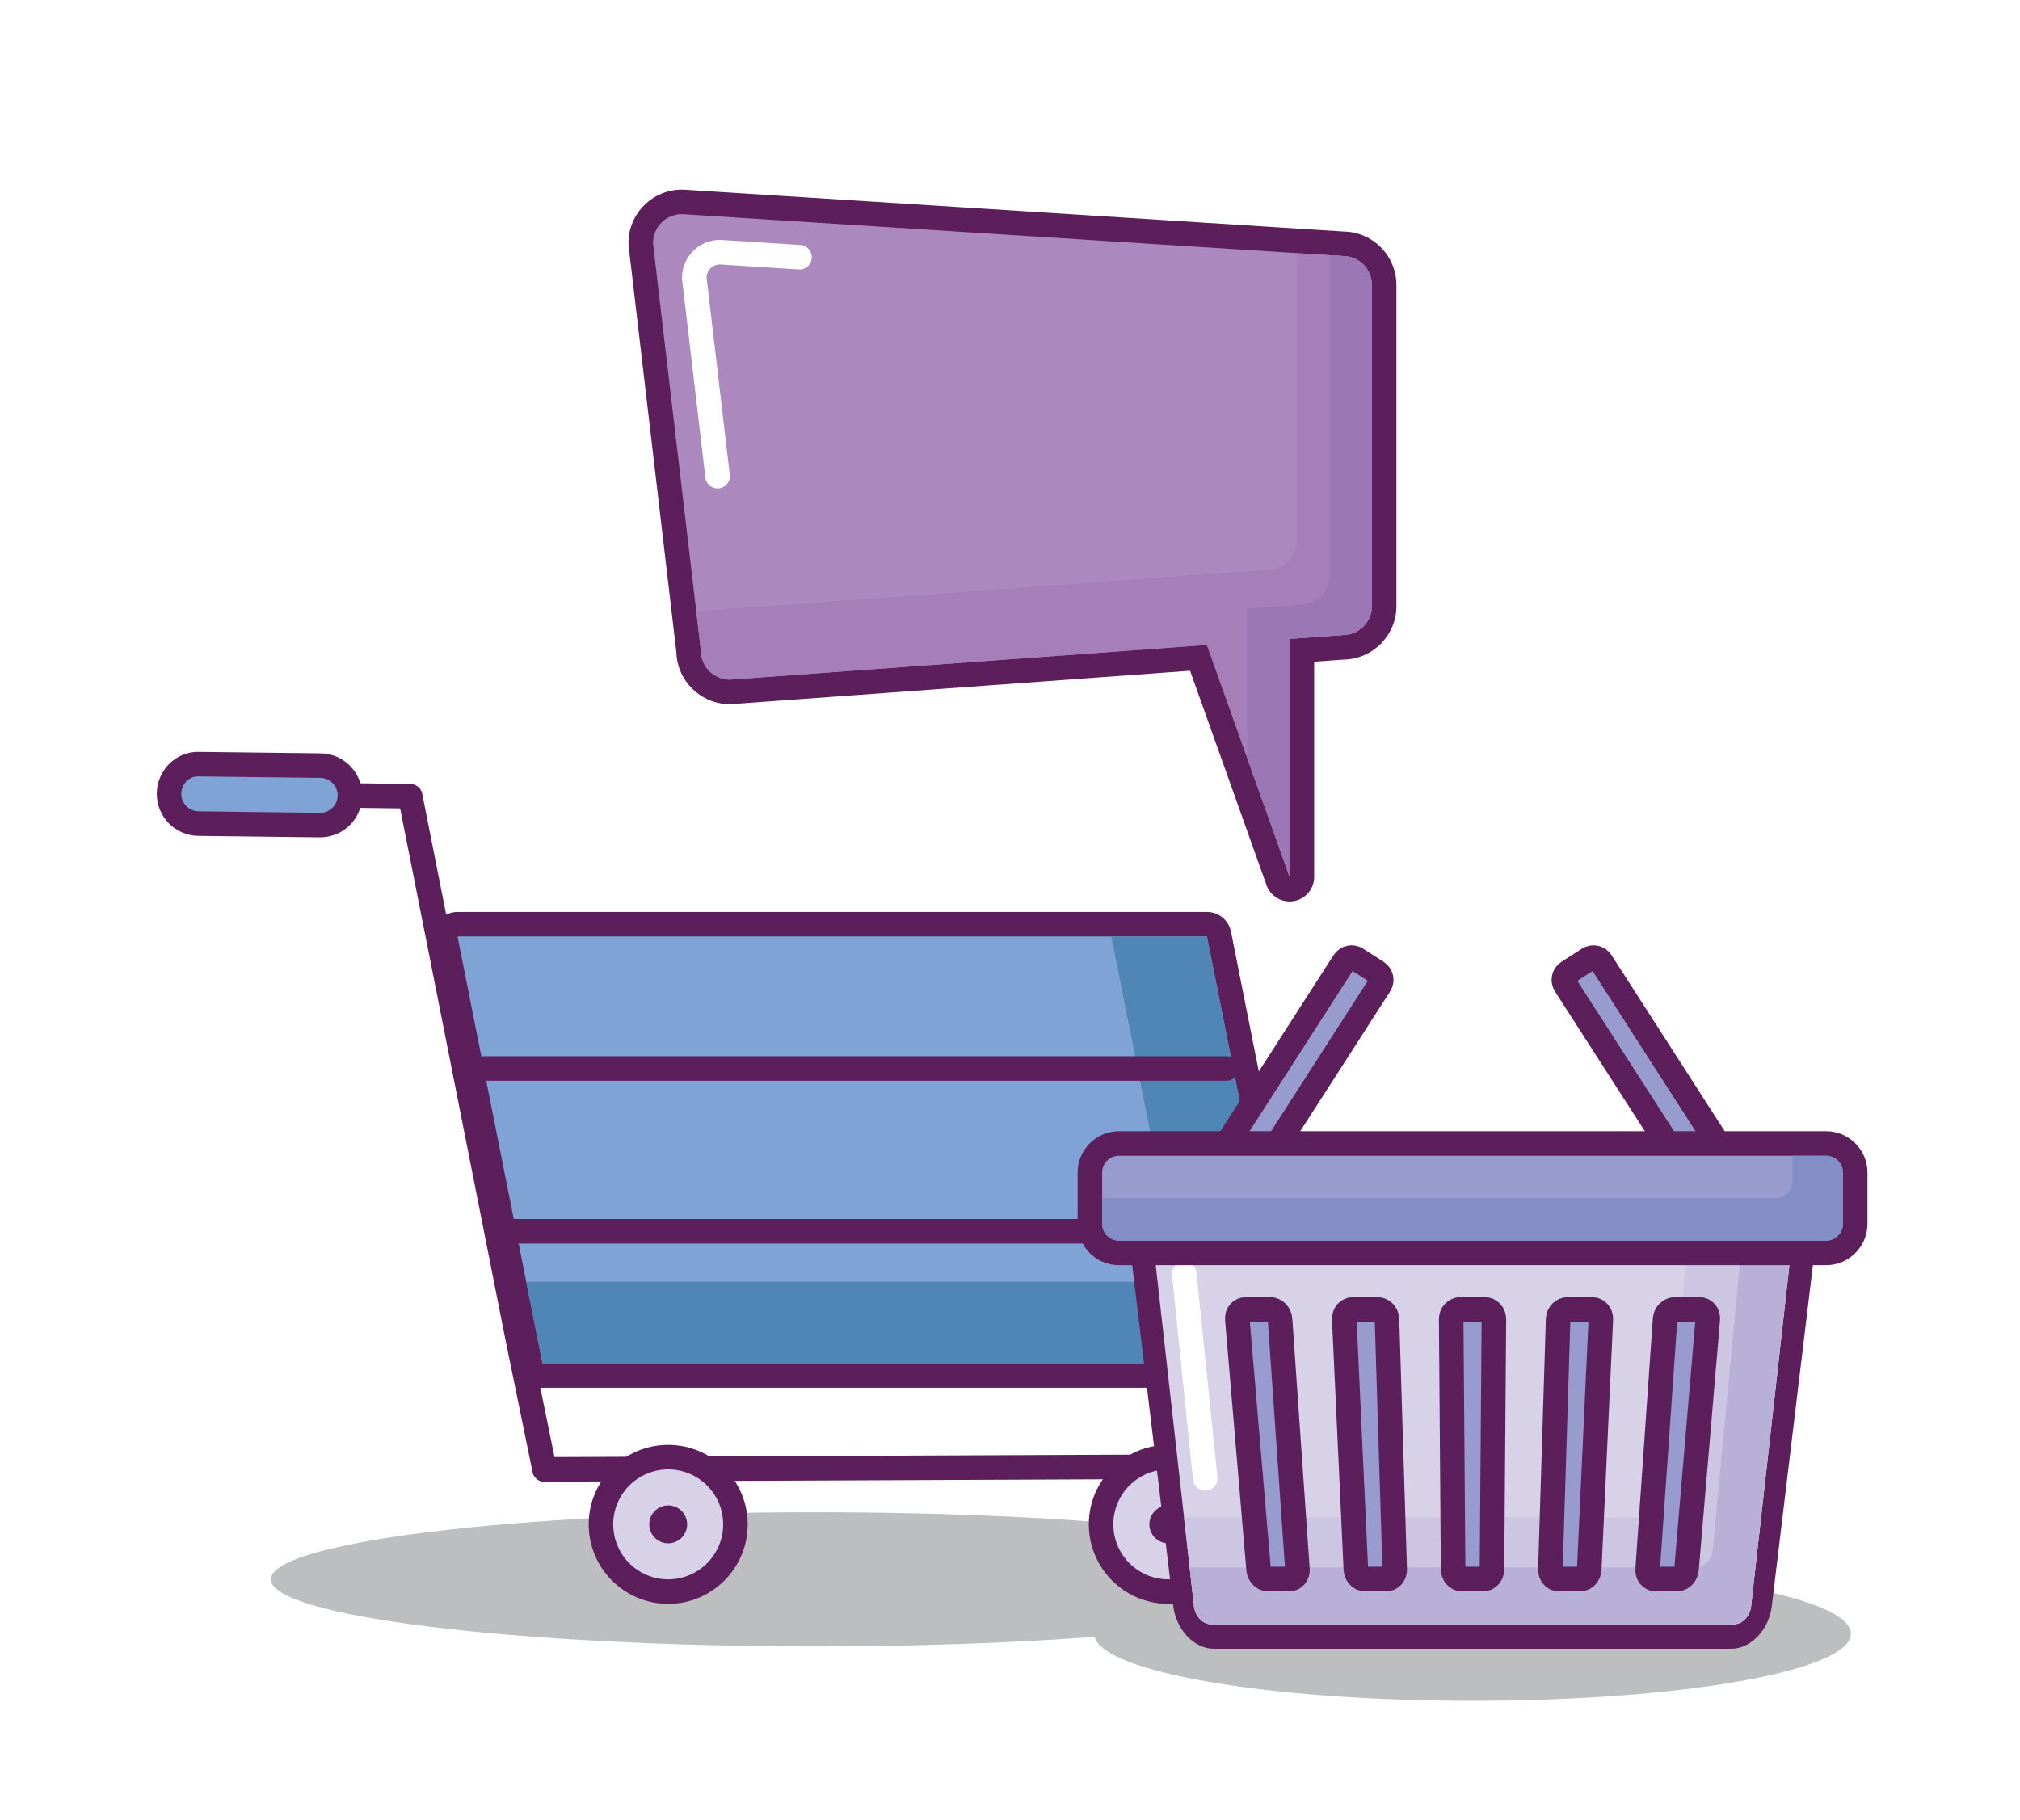 <?xml version="1.0" encoding="utf-8"?>
<!-- Generator: Adobe Illustrator 27.5.0, SVG Export Plug-In . SVG Version: 6.00 Build 0)  -->
<svg version="1.1" id="Capa_1" xmlns="http://www.w3.org/2000/svg" xmlns:xlink="http://www.w3.org/1999/xlink" x="0px" y="0px"
	 viewBox="0 0 425.196 383.174" style="enable-background:new 0 0 425.196 383.174;" xml:space="preserve">
<rect x="0" style="fill:#ffffff;" width="425.196" height="383.174"/>
<g>
	<path style="fill:#BCBEC0;" d="M309.962,329.848c-8.753,0-17.166,0.255-25.043,0.717c-7.705-6.876-55.522-12.17-113.395-12.17
		c-63.24,0-114.507,6.32-114.507,14.12c0,7.799,51.267,14.122,114.507,14.122c21.536,0,41.677-0.734,58.884-2.01
		c1.939,7.496,36.81,13.464,79.553,13.464c43.989,0,79.647-6.321,79.647-14.12S353.951,329.848,309.962,329.848z"/>
	<g>
		<g>
			<path style="fill:#AB89BF;" d="M271.455,187.21c-1.076,0-2.06-0.674-2.432-1.716L252.272,138.5l-98.441,7.17
				c-0.063,0.005-0.125,0.007-0.188,0.007c-4.741,0-8.607-3.812-8.696-8.53l-10.066-85.653c-0.012-0.101-0.018-0.201-0.018-0.302
				c0-4.792,3.9-8.691,8.695-8.691c0.055,0,0.109,0.002,0.164,0.005l139.027,8.824c4.753,0.048,8.605,3.929,8.605,8.691v67.568
				c0,4.759-3.845,8.637-8.593,8.691l-8.723,0.635v47.712c0,1.257-0.905,2.331-2.143,2.545
				C271.748,187.197,271.601,187.21,271.455,187.21z"/>
			<path style="fill:#5C1F5B;" d="M143.559,45.083l139.101,8.828c3.376,0,6.112,2.734,6.112,6.109v67.568
				c0,3.375-2.735,6.109-6.112,6.109l-11.204,0.814v50.114l-17.411-48.846l-100.402,7.313c-3.376,0-6.114-2.734-6.114-6.111
				l-10.082-85.791C137.447,47.817,140.183,45.083,143.559,45.083 M143.559,39.917c-6.218,0-11.277,5.058-11.277,11.274
				c0,0.201,0.012,0.402,0.035,0.603l10.052,85.536c0.185,6.059,5.171,10.93,11.275,10.93c0.125,0,0.251-0.005,0.376-0.014
				l96.48-7.027l16.091,45.143c0.743,2.084,2.712,3.432,4.863,3.432c0.292,0,0.587-0.024,0.883-0.076
				c2.477-0.428,4.286-2.576,4.286-5.09v-45.311l6.254-0.454c6.119-0.116,11.062-5.128,11.062-11.273V60.021
				c0-6.154-4.957-11.173-11.088-11.273l-138.963-8.819C143.777,39.921,143.669,39.917,143.559,39.917L143.559,39.917z"/>
		</g>
		
			<path style="fill:none;stroke:#FFFFFF;stroke-width:5.166;stroke-linecap:round;stroke-linejoin:round;stroke-miterlimit:10;" d="
			M168.287,54.158l-16.74-1.064c-2.989,0-5.41,2.424-5.41,5.413l4.908,41.755"/>
		<g>
			<path style="fill:#A67FB9;" d="M282.66,53.911l-9.674-0.615v60.541c0,3.375-2.737,6.109-6.114,6.109l-7.69,0.56l0,0l-0.684,0.051
				l-2.828,0.207l0,0l-109.112,7.945l0.971,8.273c0,3.377,2.738,6.111,6.114,6.111l100.402-7.313l1.625,4.551l15.786,44.295v-50.114
				l11.204-0.814c3.376,0,6.112-2.734,6.112-6.109V60.021C288.772,56.646,286.037,53.911,282.66,53.911z"/>
		</g>
		<g>
			<g>
				<path style="fill:#9C77B5;" d="M282.66,53.911l-2.801-0.179v67.487c0,3.378-2.737,6.111-6.112,6.111l-11.204,0.817v31.475
					l8.913,25.004v-50.114l11.204-0.814c3.376,0,6.112-2.734,6.112-6.109V60.021C288.772,56.646,286.037,53.911,282.66,53.911z"/>
			</g>
		</g>
	</g>
	<g>
		<g>
			<g>
				<path style="fill:#7FA3D5;" d="M114.184,289.604c-1.232,0-2.293-0.87-2.533-2.079L93.77,197.674
					c-0.151-0.758,0.046-1.545,0.537-2.143c0.491-0.598,1.223-0.944,1.997-0.944h157.75c1.232,0,2.293,0.87,2.533,2.079
					l17.881,89.852c0.151,0.758-0.046,1.545-0.537,2.143c-0.491,0.598-1.223,0.944-1.997,0.944H114.184z"/>
				<path style="fill:#5C1F5B;" d="M254.053,197.17l17.881,89.852h-157.75L96.303,197.17H254.053 M254.053,192.004H96.303
					c-1.547,0-3.012,0.693-3.993,1.889c-0.981,1.196-1.375,2.769-1.073,4.285l17.881,89.852c0.481,2.417,2.602,4.158,5.066,4.158
					h157.75c1.547,0,3.012-0.693,3.993-1.889c0.981-1.196,1.375-2.768,1.073-4.285l-17.881-89.852
					C258.639,193.745,256.518,192.004,254.053,192.004L254.053,192.004z"/>
			</g>
			<polygon style="fill:#5086B5;" points="254.053,197.17 233.922,197.17 248.393,269.885 110.774,269.885 114.184,287.022 
				271.934,287.022 			"/>
			<g>
				
					<line style="fill:#7FA3D5;stroke:#5C1F5B;stroke-width:5.166;stroke-linecap:round;stroke-linejoin:round;stroke-miterlimit:10;" x1="102.021" y1="224.961" x2="258.099" y2="224.961"/>
				
					<line style="fill:#7FA3D5;stroke:#5C1F5B;stroke-width:5.166;stroke-linecap:round;stroke-linejoin:round;stroke-miterlimit:10;" x1="108.468" y1="259.23" x2="266.218" y2="259.23"/>
			</g>
		</g>
		
			<polyline style="fill:none;stroke:#5C1F5B;stroke-width:5.166;stroke-linecap:round;stroke-linejoin:round;stroke-miterlimit:10;" points="
			114.626,309.404 108.872,281.306 86.35,167.646 48.837,167.145 		"/>
		<g>
			
				<path style="fill:#7FA3D5;stroke:#5C1F5B;stroke-width:5.166;stroke-linecap:round;stroke-linejoin:round;stroke-miterlimit:10;" d="
				M67.397,173.713c-0.025,0-0.05,0-0.076,0l-25.551-0.309c-3.456-0.043-6.225-2.88-6.183-6.336c0.041-3.458,2.896-6.346,6.334-6.18
				l25.549,0.306c3.455,0.042,6.225,2.878,6.185,6.333C73.612,170.958,70.817,173.713,67.397,173.713z"/>
		</g>
		
			<line style="fill:none;stroke:#5C1F5B;stroke-width:5.166;stroke-linecap:round;stroke-linejoin:round;stroke-miterlimit:10;" x1="114.626" y1="309.374" x2="265.719" y2="308.733"/>
		<g>
			<g>
				<path style="fill:#D8D2E9;" d="M140.648,335.098c-7.804,0-14.153-6.35-14.153-14.153c0-7.804,6.349-14.153,14.153-14.153
					c7.805,0,14.155,6.35,14.155,14.153C154.804,328.748,148.454,335.098,140.648,335.098z"/>
				<path style="fill:#5C1F5B;" d="M140.648,309.374c6.392,0,11.572,5.181,11.572,11.57c0,6.389-5.181,11.57-11.572,11.57
					c-6.389,0-11.57-5.182-11.57-11.57C129.078,314.555,134.259,309.374,140.648,309.374 M140.648,304.208
					c-9.229,0-16.736,7.508-16.736,16.736c0,9.229,7.508,16.736,16.736,16.736c9.23,0,16.738-7.508,16.738-16.736
					C157.387,311.716,149.878,304.208,140.648,304.208L140.648,304.208z"/>
			</g>
			<g>
				<path style="fill:#5C1F5B;" d="M144.636,320.944c0,2.202-1.786,3.987-3.988,3.987c-2.2,0-3.985-1.785-3.985-3.987
					c0-2.202,1.786-3.988,3.985-3.988C142.851,316.956,144.636,318.742,144.636,320.944z"/>
			</g>
			<g>
				<path style="fill:#D8D2E9;" d="M245.921,335.098c-7.804,0-14.153-6.35-14.153-14.153c0-7.804,6.349-14.153,14.153-14.153
					c7.804,0,14.153,6.35,14.153,14.153C260.074,328.748,253.725,335.098,245.921,335.098z"/>
				<path style="fill:#5C1F5B;" d="M245.921,309.374c6.389,0,11.57,5.181,11.57,11.57c0,6.389-5.181,11.57-11.57,11.57
					c-6.392,0-11.57-5.182-11.57-11.57C234.351,314.555,239.529,309.374,245.921,309.374 M245.921,304.208
					c-9.228,0-16.735,7.508-16.735,16.736c0,9.229,7.507,16.736,16.735,16.736c9.229,0,16.736-7.508,16.736-16.736
					C262.657,311.716,255.15,304.208,245.921,304.208L245.921,304.208z"/>
			</g>
			<g>
				<path style="fill:#5C1F5B;" d="M249.906,320.944c0,2.202-1.783,3.987-3.985,3.987c-2.202,0-3.988-1.785-3.988-3.987
					c0-2.202,1.786-3.988,3.988-3.988C248.123,316.956,249.906,318.742,249.906,320.944z"/>
			</g>
		</g>
	</g>
	<g>
		<g>
			<g>
				<g>
					<g>
						<g>
							<path style="fill:#D8D2E9;" d="M255.184,344.546c-2.917,0-5.621-2.851-6.029-6.353l-10.285-88.333
								c-0.408-3.502,2.098-6.352,5.585-6.352h131.013c3.486,0,5.991,2.85,5.583,6.352l-10.285,88.333
								c-0.408,3.503-3.112,6.353-6.027,6.353H255.184z"/>
							<g>
								<path style="fill:#5C1F5B;" d="M375.195,246.091c2.062,0,3.545,1.688,3.312,3.769l-9.917,88.333
									c-0.234,2.083-1.835,3.77-3.575,3.77H254.91c-1.742,0-3.343-1.688-3.577-3.77l-9.916-88.333
									c-0.233-2.081,1.249-3.769,3.313-3.769H375.195 M375.744,240.925H244.182c-4.926,0-8.45,4.008-7.856,8.935l10.653,88.333
									c0.594,4.928,4.398,8.936,8.48,8.936h109.008c4.081,0,7.884-4.009,8.478-8.936l10.653-88.333
									C384.192,244.933,380.669,240.925,375.744,240.925L375.744,240.925z"/>
							</g>
						</g>
						<g>
							<path style="fill:#CCC6E3;" d="M375.195,246.091h-18.954l-5.245,69.63c-0.157,2.083-1.756,3.769-3.573,3.769h-98.189
								l2.1,18.703c0.234,2.083,1.835,3.77,3.577,3.77h110.105c1.741,0,3.341-1.688,3.575-3.77l9.917-88.333
								C378.74,247.778,377.257,246.091,375.195,246.091z"/>
						</g>
						<g>
							<path style="fill:#B9B0D7;" d="M375.195,246.091h-7.086l-7.585,80.136c-0.197,2.083-1.801,3.766-3.583,3.766H250.413
								l0.92,8.2c0.234,2.083,1.835,3.77,3.577,3.77h110.105c1.741,0,3.341-1.688,3.575-3.77l9.917-88.333
								C378.74,247.778,377.257,246.091,375.195,246.091z"/>
						</g>
						
							<line style="fill:none;stroke:#FFFFFF;stroke-width:5.166;stroke-linecap:round;stroke-linejoin:round;stroke-miterlimit:10;" x1="249.277" y1="268.228" x2="253.687" y2="311.261"/>
					</g>
				</g>
				<g>
					
						<path style="fill:#979BCD;stroke:#5C1F5B;stroke-width:5.166;stroke-linecap:round;stroke-linejoin:round;stroke-miterlimit:10;" d="
						M273.099,330.391c0.079,1.133-0.638,2.053-1.605,2.053h-4.651c-0.964,0-1.827-0.92-1.923-2.053l-4.474-52.651
						c-0.097-1.136,0.695-2.054,1.763-2.054h5.151c1.071,0,1.999,0.918,2.078,2.054L273.099,330.391z"/>
					
						<path style="fill:#979BCD;stroke:#5C1F5B;stroke-width:5.166;stroke-linecap:round;stroke-linejoin:round;stroke-miterlimit:10;" d="
						M293.577,330.391c0.035,1.133-0.721,2.053-1.685,2.053h-4.651c-0.968,0-1.791-0.92-1.843-2.053l-2.44-52.651
						c-0.053-1.136,0.769-2.054,1.84-2.054h5.151c1.068,0,1.965,0.918,2.001,2.054L293.577,330.391z"/>
					
						<path style="fill:#979BCD;stroke:#5C1F5B;stroke-width:5.166;stroke-linecap:round;stroke-linejoin:round;stroke-miterlimit:10;" d="
						M314.052,330.391c-0.009,1.133-0.798,2.053-1.765,2.053h-4.65c-0.965,0-1.756-0.92-1.765-2.053l-0.406-52.651
						c-0.009-1.136,0.852-2.054,1.921-2.054h5.15c1.07,0,1.93,0.918,1.921,2.054L314.052,330.391z"/>
					
						<path style="fill:#979BCD;stroke:#5C1F5B;stroke-width:5.166;stroke-linecap:round;stroke-linejoin:round;stroke-miterlimit:10;" d="
						M334.529,330.391c-0.053,1.133-0.877,2.053-1.844,2.053h-4.651c-0.965,0-1.719-0.92-1.684-2.053l1.628-52.651
						c0.035-1.136,0.93-2.054,1.999-2.054h5.151c1.07,0,1.894,0.918,1.842,2.054L334.529,330.391z"/>
					
						<path style="fill:#979BCD;stroke:#5C1F5B;stroke-width:5.166;stroke-linecap:round;stroke-linejoin:round;stroke-miterlimit:10;" d="
						M355.004,330.391c-0.096,1.133-0.956,2.053-1.922,2.053h-4.651c-0.965,0-1.684-0.92-1.605-2.053l3.662-52.651
						c0.079-1.136,1.01-2.054,2.079-2.054h5.151c1.07,0,1.858,0.918,1.761,2.054L355.004,330.391z"/>
				</g>
			</g>
		</g>
		<g>
			
				<path style="fill:#979BCD;stroke:#5C1F5B;stroke-width:5.166;stroke-linecap:round;stroke-linejoin:round;stroke-miterlimit:10;" d="
				M263.697,248.943c-0.576,0.898-1.77,1.156-2.662,0.581l-4.312-2.77c-0.896-0.578-1.154-1.771-0.579-2.664l26.742-41.599
				c0.577-0.893,1.767-1.152,2.663-0.577l4.312,2.771c0.893,0.575,1.154,1.766,0.578,2.664L263.697,248.943z"/>
			
				<path style="fill:#979BCD;stroke:#5C1F5B;stroke-width:5.166;stroke-linecap:round;stroke-linejoin:round;stroke-miterlimit:10;" d="
				M356.227,248.943c0.576,0.898,1.77,1.156,2.662,0.581l4.311-2.77c0.896-0.578,1.155-1.771,0.579-2.664l-26.741-41.599
				c-0.576-0.893-1.768-1.152-2.664-0.577l-4.311,2.771c-0.894,0.575-1.155,1.766-0.579,2.664L356.227,248.943z"/>
		</g>
		<g>
			<path style="fill:#979BCD;" d="M235.539,263.785c-3.377,0-6.125-2.749-6.125-6.127v-10.777c0-3.38,2.748-6.13,6.125-6.13h148.846
				c3.377,0,6.125,2.75,6.125,6.13v10.777c0,3.378-2.748,6.127-6.125,6.127H235.539z"/>
			<path style="fill:#5C1F5B;" d="M384.385,243.334c1.958,0,3.542,1.589,3.542,3.547v10.777c0,1.958-1.584,3.544-3.542,3.544
				H235.539c-1.955,0-3.542-1.586-3.542-3.544v-10.777c0-1.958,1.587-3.547,3.542-3.547H384.385 M384.385,238.168H235.539
				c-4.802,0-8.708,3.908-8.708,8.713v10.777c0,4.803,3.906,8.71,8.708,8.71h148.846c4.801,0,8.707-3.907,8.707-8.71v-10.777
				C393.092,242.076,389.187,238.168,384.385,238.168L384.385,238.168z"/>
		</g>
		<g>
			<path style="fill:#838DC6;" d="M384.385,243.334h-7.09v5.391c0,1.957-1.584,3.544-3.542,3.544H231.997v5.39
				c0,1.958,1.587,3.544,3.542,3.544h148.846c1.958,0,3.542-1.586,3.542-3.544v-10.777
				C387.927,244.923,386.343,243.334,384.385,243.334z"/>
		</g>
	</g>
</g>
</svg>

